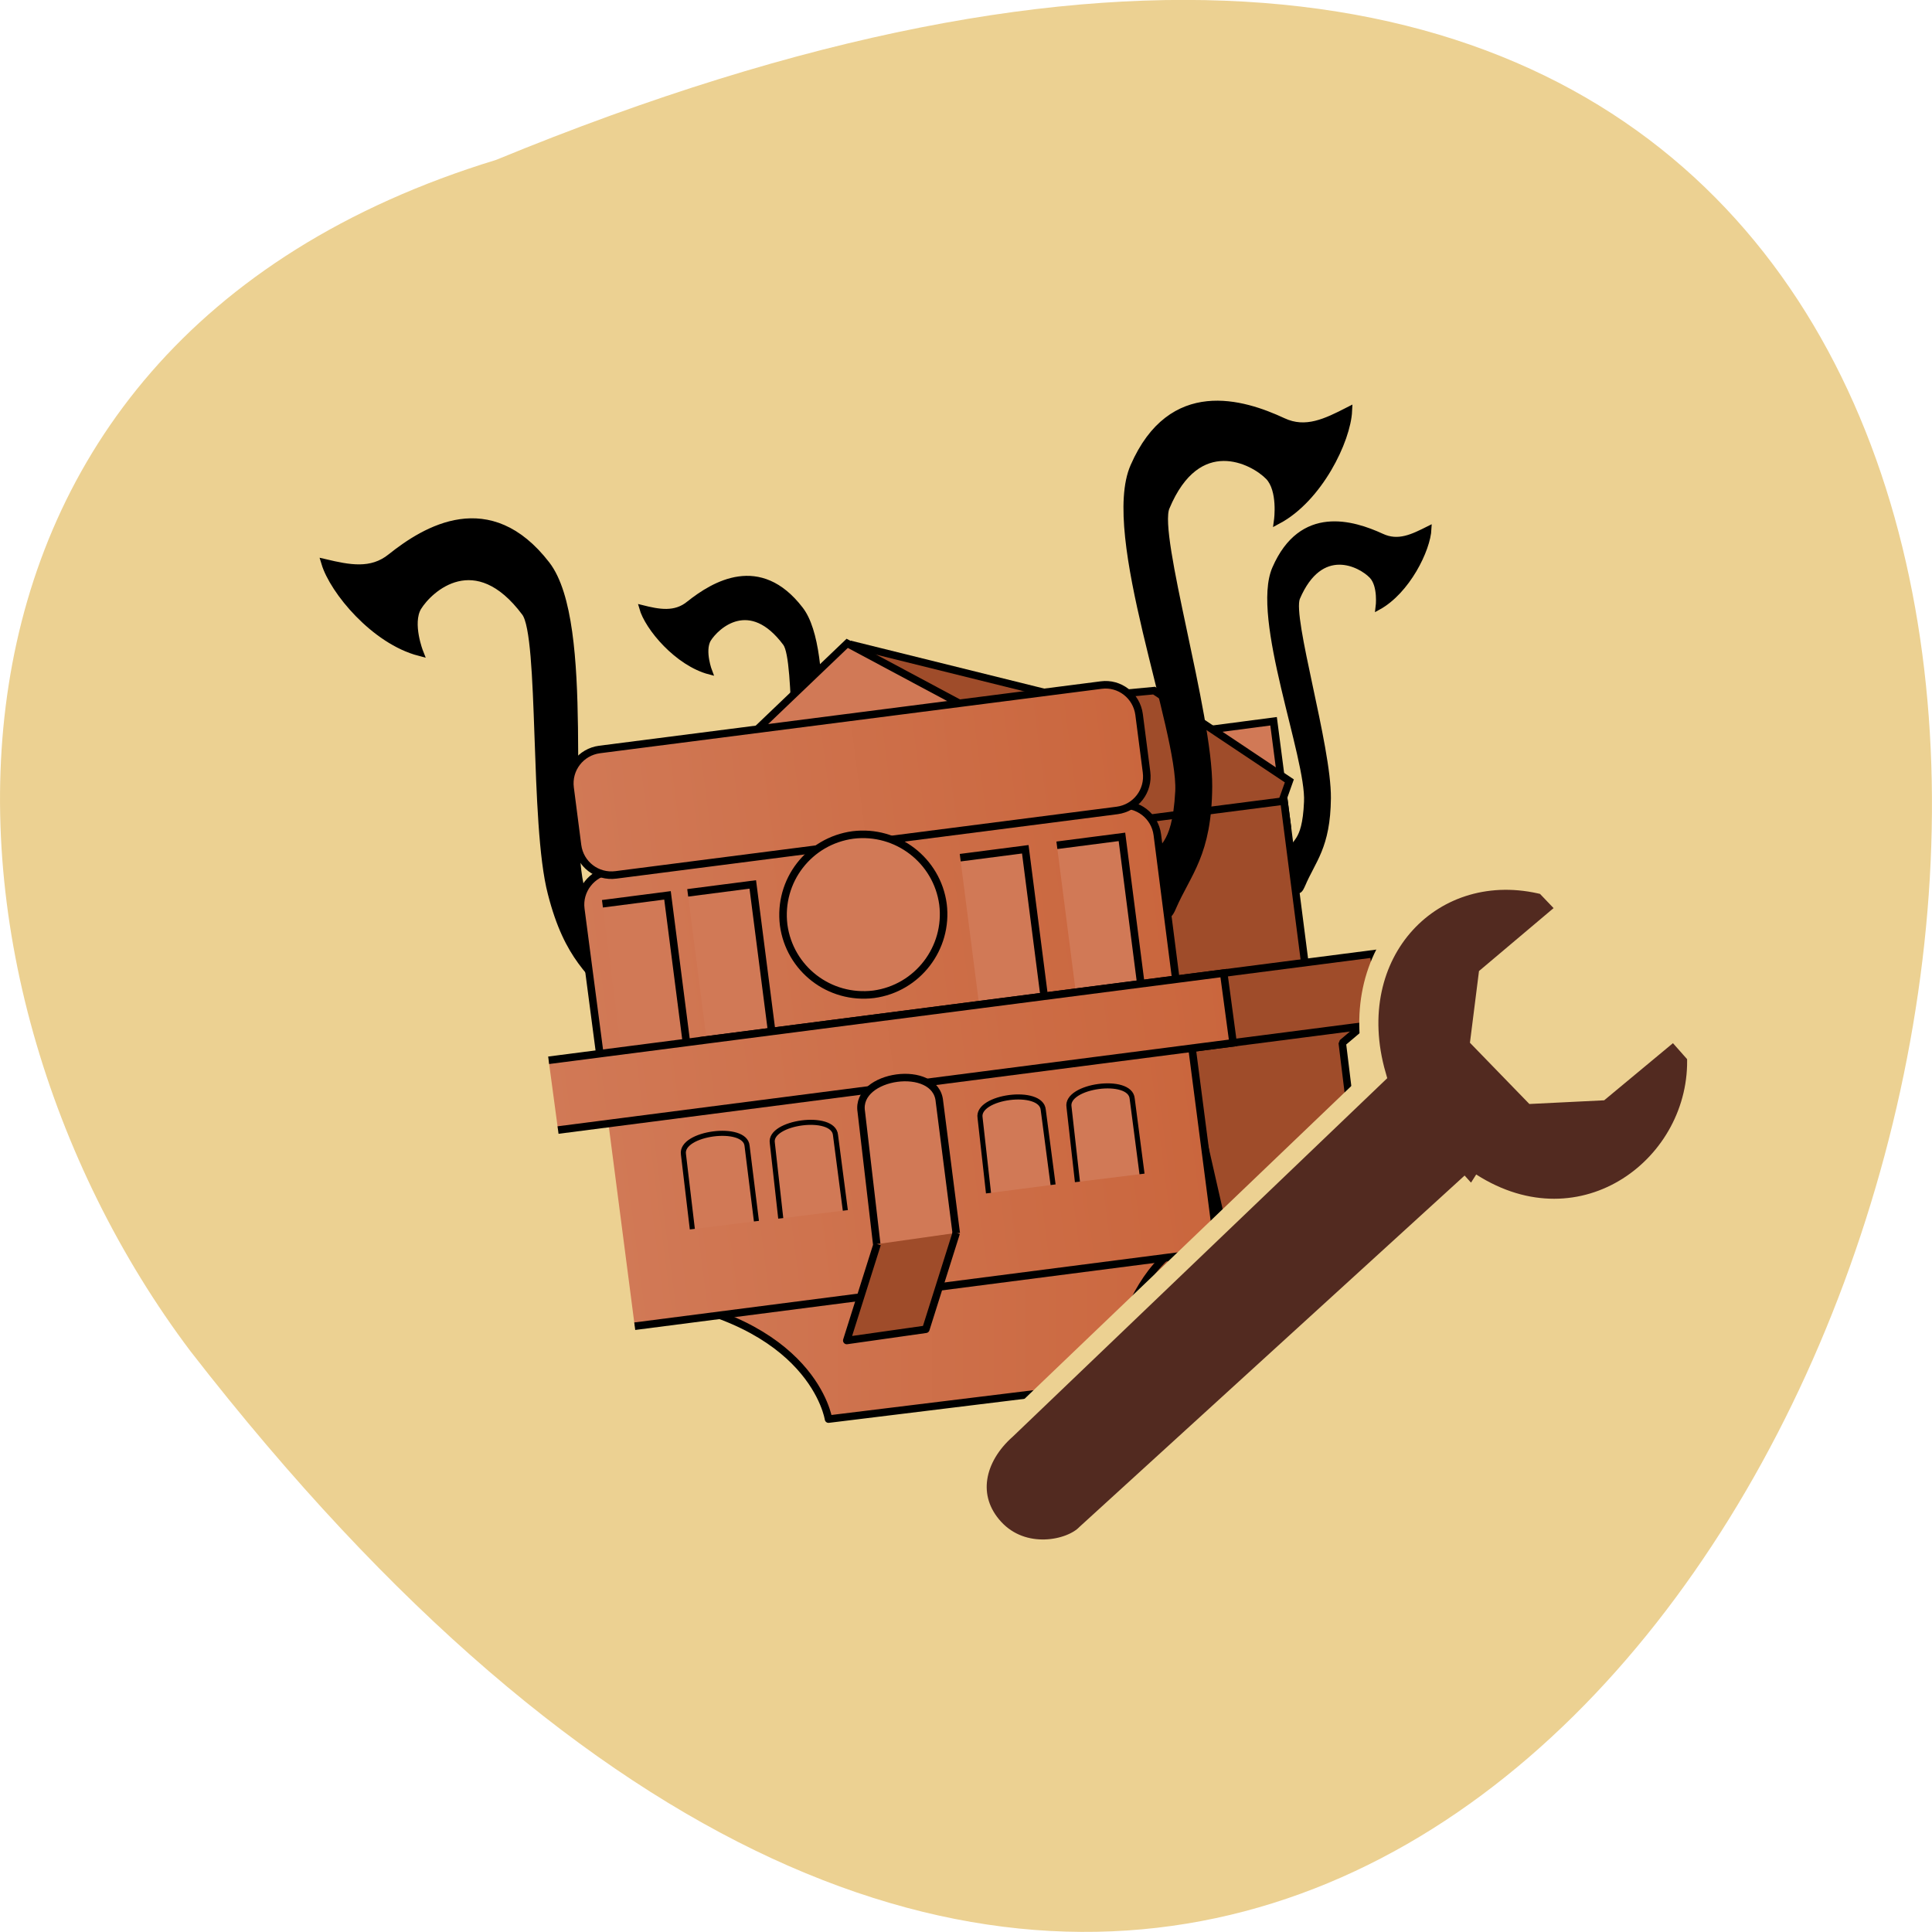 <svg xmlns="http://www.w3.org/2000/svg" viewBox="0 0 16 16" xmlns:xlink="http://www.w3.org/1999/xlink"><defs><linearGradient id="3" gradientUnits="userSpaceOnUse" x1="-329.3" x2="-250.37" xlink:href="#0"/><linearGradient id="4" gradientUnits="userSpaceOnUse" x1="-336.07" x2="-244.89" xlink:href="#0"/><linearGradient id="2" gradientUnits="userSpaceOnUse" x1="-305.85" x2="-227.16" xlink:href="#0"/><linearGradient id="0" gradientUnits="userSpaceOnUse" x1="-329.3" x2="-251.33"><stop stop-color="#d17956"/><stop offset="1" stop-color="#ca663d"/></linearGradient><linearGradient id="1" gradientUnits="userSpaceOnUse" x1="-328.66" x2="-251.66" xlink:href="#0"/></defs><path d="m 4.109 1.324 c 20.59 -8.477 10.914 27.18 -2.531 9.867 c -2.34 -3.105 -2.52 -8.324 2.531 -9.867" fill="#ecd192"/><g stroke="#000"><g transform="matrix(0.062 0 0 0.062 24.24 -2.514)"><path d="m -308.74 174.42 c -3.063 -4.063 -6.313 -5.75 -8.563 -14.563 c -2.438 -9.313 -1.125 -34.375 -3.5 -37.5 c -6.625 -8.875 -12.813 -3.25 -14.375 -0.688 c -1.25 2.188 0.25 6 0.25 6 c -6 -1.563 -11.5 -8.188 -12.625 -11.938 c 3.188 0.75 6.188 1.375 8.813 -0.75 c 4.625 -3.688 13.13 -8.875 20.75 1 c 6.06 7.875 2.313 35.625 4.688 43.562 c 2.375 7.938 4.313 6 4.938 8.625 c 0.625 2.625 1.938 9.313 -0.375 6.25"/><g stroke-width="0.718"><path d="m -277.36 163.85 c -2.188 -2.875 -4.563 -4.125 -6.188 -10.438 c -1.75 -6.688 -0.813 -24.688 -2.5 -26.937 c -4.75 -6.375 -9.188 -2.313 -10.313 -0.5 c -0.875 1.563 0.188 4.312 0.188 4.312 c -4.313 -1.125 -8.313 -5.875 -9.06 -8.562 c 2.25 0.563 4.438 1 6.313 -0.563 c 3.313 -2.625 9.438 -6.313 14.875 0.75 c 4.375 5.625 1.688 25.562 3.375 31.25 c 1.75 5.688 3.125 4.375 3.563 6.25 c 0.438 1.875 1.375 6.625 -0.25 4.438"/><path d="m -216.99 158.79 c 1.375 -3.313 3.375 -5.063 3.438 -11.625 c 0.063 -6.938 -5.188 -24.12 -4.125 -26.75 c 3.125 -7.313 8.438 -4.5 9.938 -2.938 c 1.25 1.313 0.875 4.188 0.875 4.188 c 3.875 -2.125 6.625 -7.688 6.75 -10.5 c -2.125 1.063 -4.063 2.063 -6.313 1 c -3.813 -1.75 -10.688 -3.875 -14.25 4.313 c -2.875 6.563 4.563 25.25 4.25 31.19 c -0.25 5.938 -1.938 4.938 -1.938 6.875 c 0.063 1.938 0.25 6.813 1.375 4.25"/></g><g fill="#9f4c2a"><path d="m -209.24 200.79 c -11.688 4.063 -15.813 15.375 -15.813 15.375 l -17.563 9.188 l -5.063 -30.688" stroke-linejoin="round"/><path d="m -205.55 174.67 l -6.125 5.188 l 2.563 20.938 l -18.5 3.688 l -6.813 -29.938" stroke-linejoin="bevel"/></g></g><path d="m -258.29 106.67 l 23.683 -0.052 l 0.014 13.729 l -23.675 -0.01" transform="matrix(0.062 -0.008 0.008 0.062 24.24 -2.514)" fill="#d17956"/><g fill="#9f4c2a"><path d="m -277.43 126.61 l 29.25 7.25 l 11.375 -1.063 l 18.06 12.06 l -3.25 9.125 l -45.688 -0.875" transform="matrix(0.062 0 0 0.062 24.24 -2.514)"/><path d="m -258.77 117.26 l 24.18 0.009 l -0.01 23.675 l -24.18 -0.009" transform="matrix(0.062 -0.008 0.008 0.062 24.24 -2.514)"/></g><g transform="matrix(0.062 0 0 0.062 24.24 -2.514)"><path d="m -234.36 161.73 c 2 -4.625 4.75 -7.06 4.813 -16.12 c 0.063 -9.688 -7.25 -33.625 -5.688 -37.31 c 4.25 -10.188 11.688 -6.25 13.75 -4.125 c 1.75 1.813 1.188 5.875 1.188 5.875 c 5.5 -2.938 9.25 -10.688 9.438 -14.625 c -2.938 1.5 -5.688 2.875 -8.75 1.438 c -5.375 -2.5 -14.875 -5.438 -19.875 6 c -4 9.06 6.375 35.12 6 43.37 c -0.438 8.25 -2.813 6.875 -2.75 9.563 c 0.063 2.688 0.375 9.5 1.875 5.938"/><path d="m -306.24 153.67 l 28.438 -27.19 l 37.5 20.06" fill="#d17956"/></g><path d="m -324.29 115 l 67.94 0.03 c 2.519 -0.005 4.539 2.01 4.545 4.525 l -0.019 19.644 c 0.013 2.457 -1.998 4.477 -4.517 4.483 l -67.94 -0.03 c -2.519 0.005 -4.539 -2.01 -4.49 -4.455 l -0.043 -19.652 c -0.005 -2.519 2.068 -4.532 4.525 -4.545" transform="matrix(0.062 -0.008 0.008 0.062 24.24 -2.514)" fill="url(#0)"/><g transform="matrix(0.062 -0.008 0.008 0.062 24.24 -2.514)"><g fill="#d17956"><path d="m -325.88 119.22 l 8.69 -0.003 l -0.009 20.59 l -8.69 0.003"/><path d="m -314.49 119.23 l 8.69 -0.003 l -0.009 20.59 l -8.69 0.003"/><path d="m -278.09 119.23 l 8.69 -0.003 l -0.009 20.59 l -8.69 0.003"/></g><path d="m -323.64 98.9 l 66.994 0.04 c 2.457 -0.013 4.477 1.998 4.483 4.517 l 0.001 7.682 c 0.005 2.519 -2.01 4.539 -4.525 4.545 l -66.932 -0.032 c -2.519 0.005 -4.539 -2.01 -4.545 -4.525 l -0.001 -7.682 c -0.005 -2.519 2.01 -4.539 4.525 -4.545" fill="url(#1)"/><path d="m -265.18 119.24 l 8.69 -0.003 l -0.009 20.59 l -8.69 0.003" fill="#d17956"/><path d="m -315.57 138.87 l 90.17 -0.011 l -0.011 9.318 l -90.17 0.011" fill="#9f4c2a"/></g><path d="m -305.36 213.73 c 23.06 3 25.06 16.375 25.06 16.375 l 37.688 -4.625 c 0 0 1.313 -18.313 14.938 -21 c -6.313 -4.063 -66.37 3.625 -77.69 9.25" transform="matrix(0.062 0 0 0.062 24.24 -2.514)" fill="url(#2)" stroke-linejoin="round" stroke-linecap="round"/><path d="m -328.82 147.25 h 77.956 l 0.022 28.02 h -77.956" transform="matrix(0.062 -0.008 0.008 0.062 24.24 -2.514)" fill="url(#3)"/><path d="m -335.6 138.87 l 90.17 -0.011 l 0.051 9.326 l -90.17 0.011" transform="matrix(0.062 -0.008 0.008 0.062 24.24 -2.514)" fill="url(#4)"/><g fill="#d17956"><path d="m 128.2 167.13 c -0.026 5.853 -4.768 10.623 -10.628 10.659 c -5.915 -0.034 -10.623 -4.768 -10.659 -10.628 c 0.034 -5.915 4.768 -10.623 10.628 -10.659 c 5.853 0.026 10.623 4.768 10.659 10.628" transform="matrix(0.062 -0.008 0.008 0.062 -1.476 -1.848)"/><g transform="matrix(0.062 0 0 0.062 24.24 -2.514)"><path d="m -273.86 206.73 l -2.063 -17.688 c -0.813 -5 10 -6.5 10.438 -1.375 l 2.25 17.625"/><g stroke-width="0.678"><path d="m -258.93 199.92 l -1.125 -10.06 c -0.5 -2.875 8.188 -4 8.438 -1.063 l 1.313 10"/><path d="m -247.05 198.42 l -1.125 -10 c -0.5 -2.875 8.188 -4.063 8.438 -1.125 l 1.313 10.06"/><path d="m -286.68 203.29 l -1.125 -10.06 c -0.5 -2.813 8.188 -4 8.438 -1.063 l 1.313 10.06"/><path d="m -298.49 204.73 l -1.188 -10 c -0.438 -2.875 8.25 -4 8.5 -1.125 l 1.25 10.06"/></g></g></g><path d="m -273.8 206.73 l -4.063 12.875 l 10.563 -1.5 l 4.063 -12.875" transform="matrix(0.062 0 0 0.062 24.24 -2.514)" fill="#9f4c2a" stroke-linejoin="round"/></g><path d="m 18.843 21.624 l 16.588 16.989 c 0.664 0.772 2.783 1.352 4.201 -0.004 c 1.372 -1.315 1.075 -3.162 -0.286 -4.514 l -15.894 -17.08 c 1.948 -5.475 -2.02 -10.06 -7.16 -9.08 l -1.095 1.01 l 3.442 3.263 l 0.19 2.894 l -2.576 2.339 l -3.06 -0.336 l -3.18 -2.968 c 0 0 -1.1 1.095 -1.1 1.095 c -0.515 4.938 4.624 9.337 9.93 6.389" transform="matrix(-0.181 -0.011 -0.011 0.182 15.831 6.066)" fill="#522a20" stroke="#ecd192" stroke-width="0.874"/></svg>